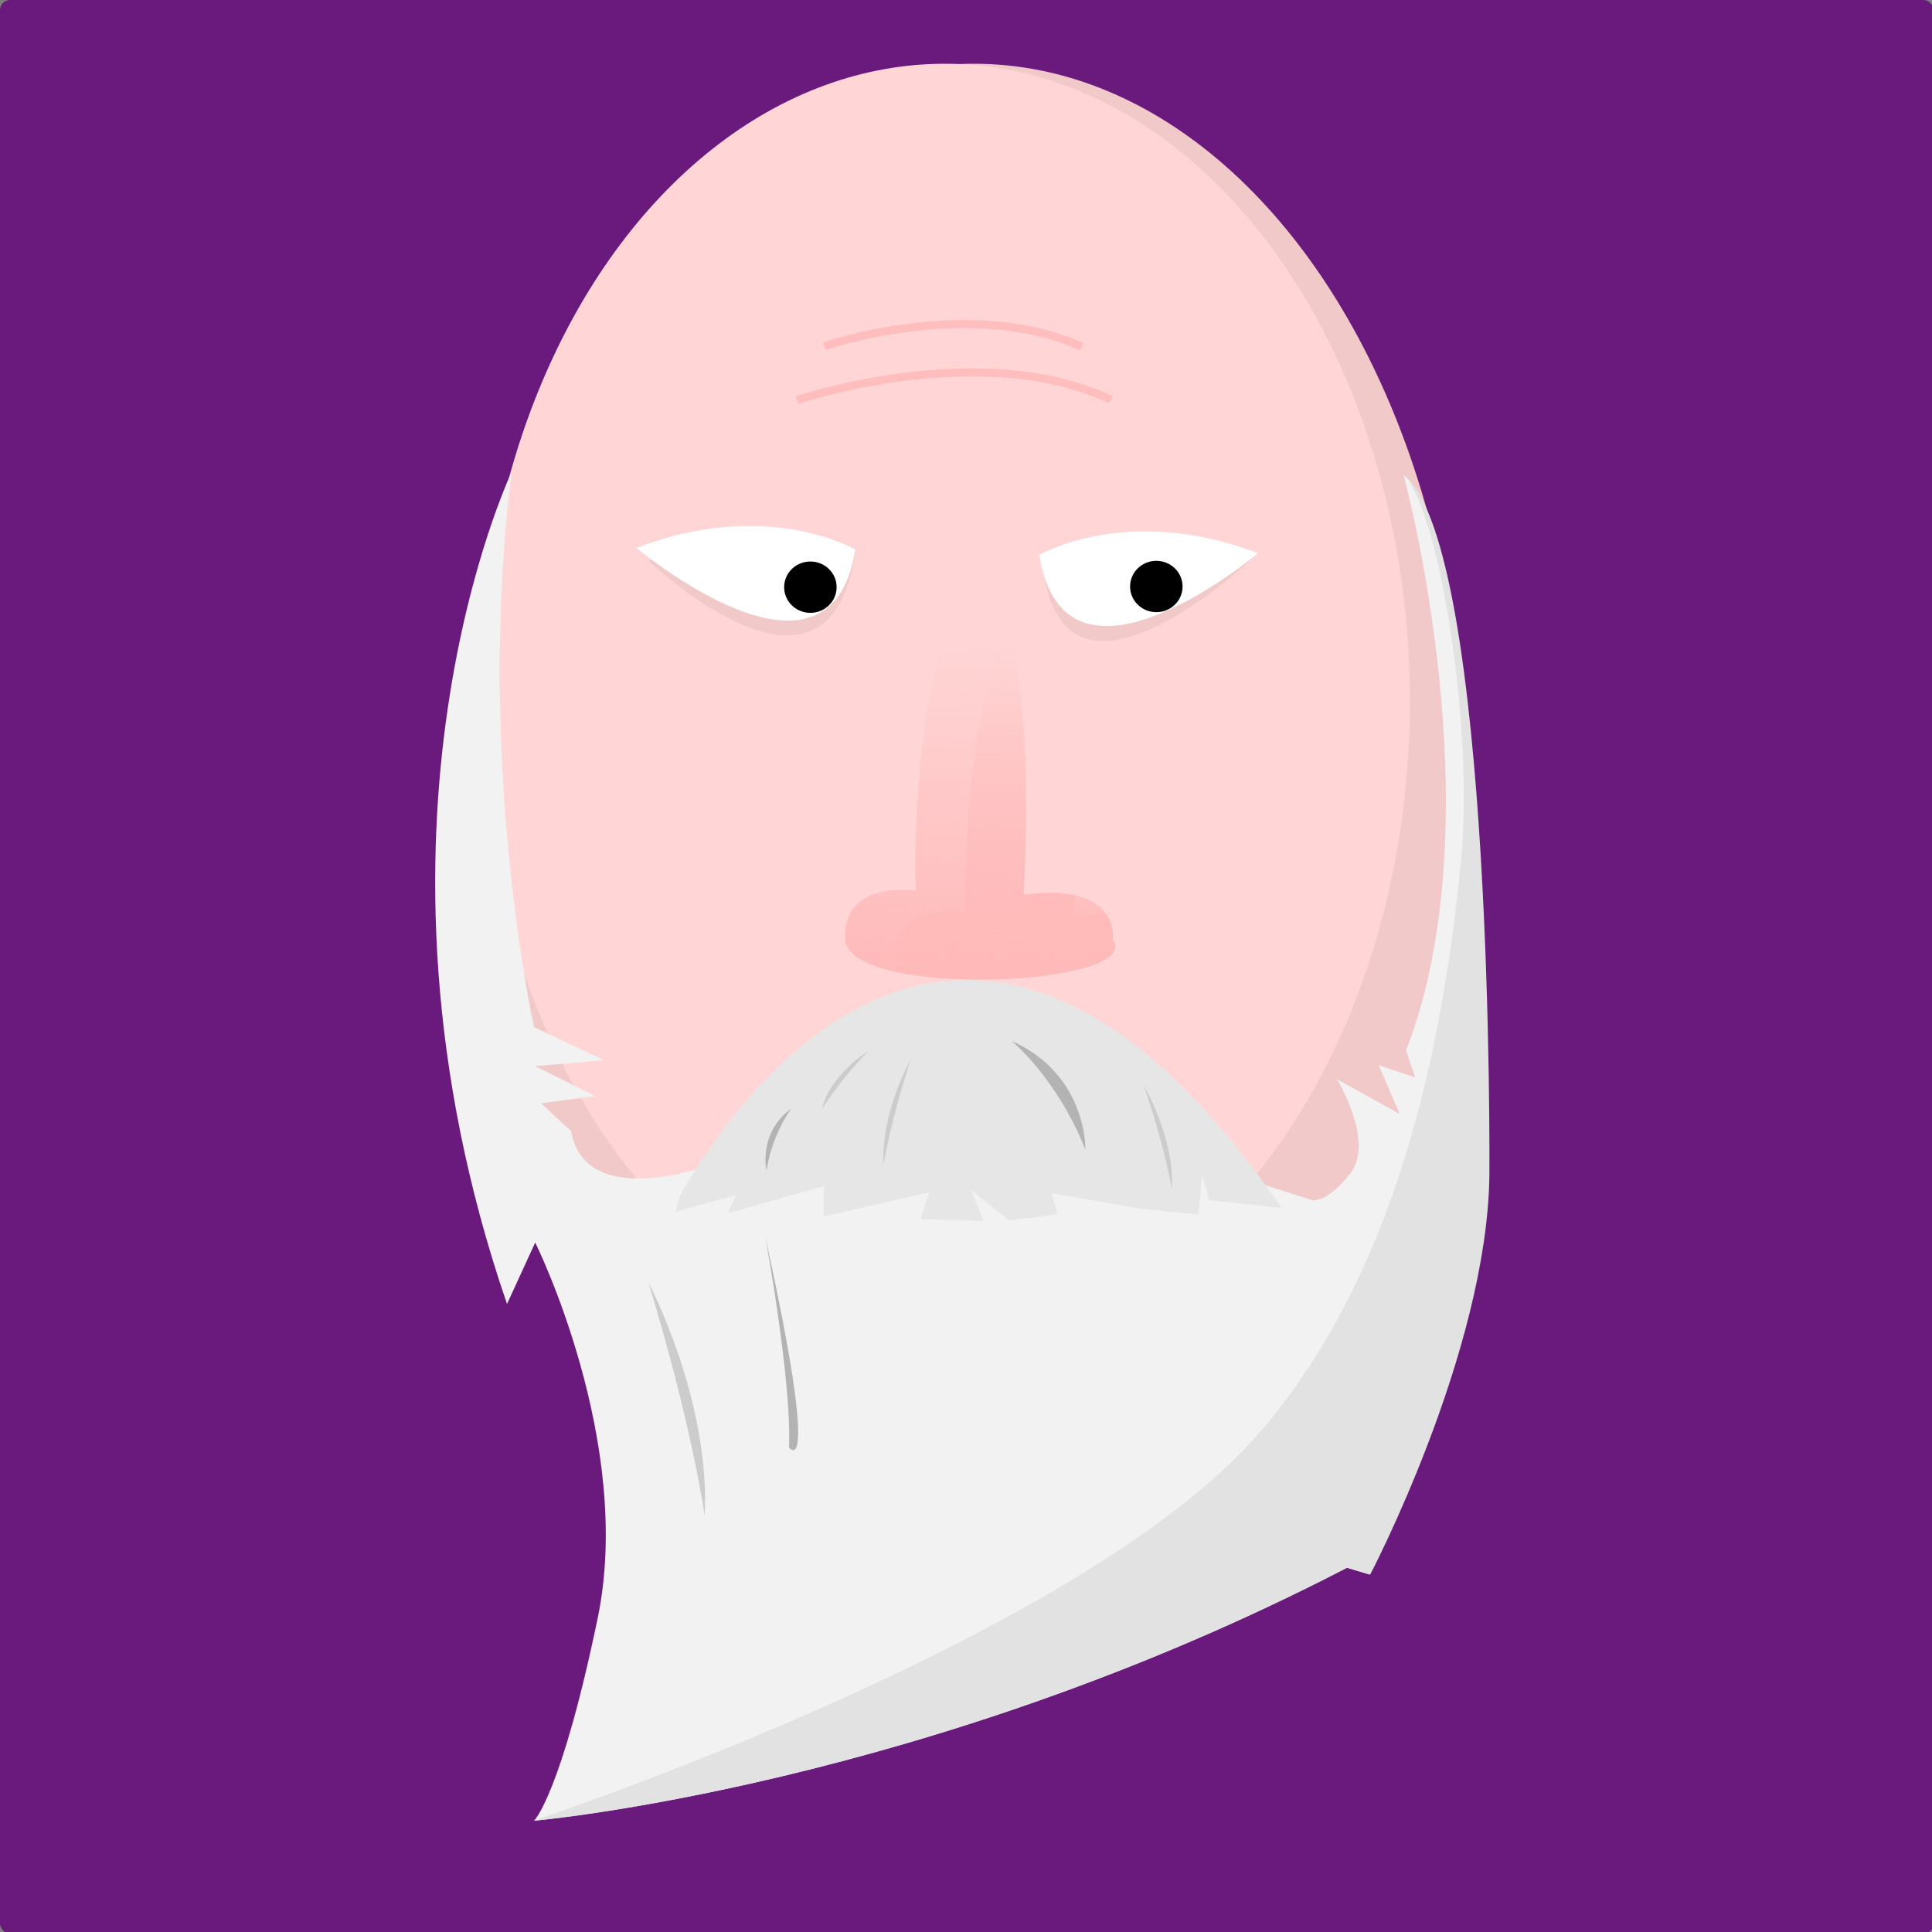 <?xml version="1.0" encoding="UTF-8" standalone="no"?>
<svg
   xmlns:dc="http://purl.org/dc/elements/1.1/"
   xmlns:cc="http://creativecommons.org/ns#"
   xmlns:rdf="http://www.w3.org/1999/02/22-rdf-syntax-ns#"
   xmlns:svg="http://www.w3.org/2000/svg"
   xmlns="http://www.w3.org/2000/svg"
   xmlns:xlink="http://www.w3.org/1999/xlink"
   xmlns:sodipodi="http://sodipodi.sourceforge.net/DTD/sodipodi-0.dtd"
   xmlns:inkscape="http://www.inkscape.org/namespaces/inkscape"
   width="135.467mm"
   height="135.467mm"
   viewBox="0 0 135.467 135.467"
   version="1.1"
   id="svg8"
   inkscape:version="1.0 (1.0+r73+1)"
   sodipodi:docname="logo.svg"
   inkscape:export-filename="/home/manuel/dev/projects/stoic/stoic/docs/logo/logo_512.png"
   inkscape:export-xdpi="96"
   inkscape:export-ydpi="96">
  <rect x="0" y="0" width="135.467" height="135.467" fill="#808080" stroke="none"/>
  <defs
     id="defs2">
    <linearGradient
       inkscape:collect="always"
       id="linearGradient1043">
      <stop
         style="stop-color:#ffb9b9;stop-opacity:1;"
         offset="0"
         id="stop1039" />
      <stop
         style="stop-color:#ffb9b9;stop-opacity:0;"
         offset="1"
         id="stop1041" />
    </linearGradient>
    <linearGradient
       gradientTransform="translate(54.914,9.855)"
       inkscape:collect="always"
       xlink:href="#linearGradient1043"
       id="linearGradient1045"
       x1="105.389"
       y1="151.348"
       x2="106.079"
       y2="96.399"
       gradientUnits="userSpaceOnUse" />
    <linearGradient
       y2="96.399"
       x2="106.079"
       y1="151.348"
       x1="105.389"
       gradientTransform="translate(63.225,13.373)"
       gradientUnits="userSpaceOnUse"
       id="linearGradient3050"
       xlink:href="#linearGradient1043"
       inkscape:collect="always" />
  </defs>
  <sodipodi:namedview
     fit-margin-bottom="0"
     fit-margin-right="0"
     fit-margin-left="0"
     fit-margin-top="0"
     id="base"
     pagecolor="#ffffff"
     bordercolor="#666666"
     borderopacity="1.0"
     inkscape:pageopacity="0.0"
     inkscape:pageshadow="2"
     inkscape:zoom="0.85926587"
     inkscape:cx="155.95666"
     inkscape:cy="158.47787"
     inkscape:document-units="mm"
     inkscape:current-layer="g2973"
     inkscape:document-rotation="0"
     showgrid="false"
     inkscape:window-width="1920"
     inkscape:window-height="1056"
     inkscape:window-x="1680"
     inkscape:window-y="0"
     inkscape:window-maximized="1" />
  <g
     inkscape:label="Image"
     inkscape:groupmode="layer"
     id="layer1" />
  <g
     inkscape:groupmode="layer"
     id="layer2"
     inkscape:label="Head">
    <g
       transform="scale(0.425)"
       id="g2973">
      <path
         sodipodi:nodetypes="ccc"
         style="fill:#f1c9c9;fill-opacity:1;stroke:none;stroke-width:0.356px;stroke-linecap:butt;stroke-linejoin:miter;stroke-opacity:1"
         d="m 172.266,94.783 c 0,0 13.803,-11.769 35.299,-3.508 0,0 -31.131,30.088 -35.299,3.508 z"
         id="path3038" />
      <rect
         inkscape:export-ydpi="96"
         inkscape:export-xdpi="96"
         rx="1.635"
         y="0"
         x="2.220446e-16"
         height="319"
         width="319"
         id="rect1077"
         style="fill:#6a197d;fill-opacity:1;stroke:none;stroke-width:1.508;stroke-miterlimit:4;stroke-dasharray:none;stroke-opacity:1" />
      <g
         transform="matrix(0.964,0,0,1.013,315.954,-8.333)"
         id="g3036">
        <ellipse
           ry="117.417"
           rx="83.845"
           cy="136.026"
           cx="-161.066"
           style="fill:#f1c9c9;fill-opacity:1;stroke:none;stroke-width:1.587"
           id="ellipse3021" />
        <ellipse
           ry="103.812"
           rx="79.615"
           cy="122.422"
           cx="-166.067"
           id="ellipse3023"
           style="fill:#ffd5d5;fill-opacity:1;stroke:none;stroke-width:1.419" />
      </g>
      <path
         d="m 164.267,106.822 c 0,0 -5.614,19.216 -4.866,43.657 0,0 -12.143,-1.896 -11.646,8.005 0.037,0.744 0.351,1.417 0.892,2.027 14.038,2.749 38.795,0.085 34.939,-5.465 0,0 0.317,-2.166 -1.078,-4.207 -1.517,-0.059 -3.274,0.026 -5.314,0.299 0,0 0.065,-1.461 0.138,-3.428 -2.07,-0.464 -4.809,-0.579 -8.449,-0.09 0,0 1.606,-30.275 -2.014,-40.606 z"
         style="fill:url(#linearGradient3050);fill-opacity:1;stroke:none;stroke-width:0.265px;stroke-linecap:butt;stroke-linejoin:miter;stroke-opacity:1"
         id="path3048" />
      <path
         sodipodi:nodetypes="ccc"
         id="path3042"
         d="m 141.107,91.014 c 0,0 -12.571,-7.834 -34.068,1.534 0,0 29.9,28.609 34.068,-1.534 z"
         style="fill:#f1c9c9;fill-opacity:1;stroke:none;stroke-width:0.379px;stroke-linecap:butt;stroke-linejoin:miter;stroke-opacity:1" />
      <path
         style="fill:#ffffff;fill-opacity:1;stroke:none;stroke-width:0.356px;stroke-linecap:butt;stroke-linejoin:miter;stroke-opacity:1"
         d="m 141.107,90.651 c 0,0 -14.606,-8.525 -36.102,-0.264 0,0 31.935,26.843 36.102,0.264 z"
         id="path914" />
      <ellipse
         style="fill:#000000;fill-opacity:1;stroke:#000000;stroke-width:1.042;stroke-opacity:1"
         id="path935"
         cx="133.698"
         cy="96.873"
         rx="3.809"
         ry="3.714" />
      <path
         style="fill:#f2f2f2;stroke:none;stroke-width:0.266px;stroke-linecap:butt;stroke-linejoin:miter;stroke-opacity:1"
         d="m 84.417,77.859 c 0,0 -27.872,58.291 -0.77,137.279 l 4.653,-10.14 c 0,0 16.341,32.875 10.308,61.962 -6.034,29.087 -10.497,33.43 -10.497,33.43 0,0 64.544,-5.648 134.051,-41.749 l 3.771,1.131 c 0,0 19.21,-36.673 19.625,-65.773 0,0 0.828,-102.807 -13.997,-115.653 0,0 15.427,56.323 0.421,94.964 l 1.506,4.449 -6.052,-2.031 3.504,8.059 -10.352,-5.719 c 0,0 6.279,10.288 2.199,15.503 -4.08,5.214 -6.417,4.414 -6.417,4.414 l -16.152,-5.221 -25.839,-1.103 -34.185,-1.089 -23.381,1.732 c 0,0 -20.268,7.523 -22.601,-5.693 l -4.947,-4.581 8.972,-1.2 -9.942,-4.93 11.358,-0.983 -11.557,-5.46 c 0,0 -9.706,-43.83 -3.681,-91.599 z"
         id="path953"
         sodipodi:nodetypes="cccsccccccccccscccccccccccc" />
      <path
         style="fill:#e6e6e6;stroke:none;stroke-width:0.265px;stroke-linecap:butt;stroke-linejoin:miter;stroke-opacity:1"
         d="m 112.184,197.335 c 0,0 41.863,-81.53 99.267,1.947 l -11.941,-1.288 -1.151,-4.111 -0.644,6.491 -9.391,-0.931 -14.858,-2.58 1.008,3.493 -7.984,0.998 -6.298,-5.056 2.093,5.115 -10.412,-0.267 1.423,-4.419 -17.361,3.949 v -4.986 l -15.862,4.471 1.315,-2.982 -9.961,2.743 z"
         id="path939" />
      <path
         style="fill:#cccccc;stroke:none;stroke-width:0.265px;stroke-linecap:butt;stroke-linejoin:miter;stroke-opacity:1"
         d="m 143.258,173.388 c 0,0 -6.445,3.991 -7.647,9.626 0,0 2.322,-4.027 7.647,-9.626 z"
         id="path943" />
      <path
         style="fill:#b3b3b3;stroke:none;stroke-width:0.265px;stroke-linecap:butt;stroke-linejoin:miter;stroke-opacity:1"
         d="m 166.901,171.733 c 0,0 7.477,6.095 12.168,17.944 0,0 0.368,-12.345 -12.168,-17.944 z"
         id="path945" />
      <path
         id="path947"
         d="m 150.26,174.802 c 0,0 -4.926,8.586 -4.492,17.309 0,0 1.058,-6.864 4.492,-17.309 z"
         style="fill:#cccccc;stroke:none;stroke-width:0.322px;stroke-linecap:butt;stroke-linejoin:miter;stroke-opacity:1" />
      <path
         id="path949"
         d="m 130.567,182.886 c 0,0 -3.019,3.785 -4.123,10.212 0,0 -1.394,-6.2 4.123,-10.212 z"
         style="fill:#b3b3b3;stroke:none;stroke-width:0.133px;stroke-linecap:butt;stroke-linejoin:miter;stroke-opacity:1" />
      <path
         style="fill:#cccccc;stroke:none;stroke-width:0.325px;stroke-linecap:butt;stroke-linejoin:miter;stroke-opacity:1"
         d="m 188.741,179.161 c 0,0 5.06,8.501 4.614,17.137 0,0 -1.087,-6.795 -4.614,-17.137 z"
         id="path951" />
      <path
         id="path1033"
         d="m 131.492,65.998 c 0,0 30.24,-10.235 51.779,-0.05"
         style="fill:none;stroke:#ffbdbd;stroke-width:1.323;stroke-linecap:butt;stroke-linejoin:miter;stroke-miterlimit:4;stroke-dasharray:none;stroke-opacity:1" />
      <path
         id="path1035"
         d="m 135.978,57.125 c 0,0 23.912,-8.285 42.489,0.068"
         style="fill:none;stroke:#ffbdbd;stroke-width:1.323;stroke-linecap:butt;stroke-linejoin:miter;stroke-miterlimit:4;stroke-dasharray:none;stroke-opacity:1" />
      <path
         sodipodi:nodetypes="ccc"
         style="fill:#f1c9c9;fill-opacity:1;stroke:none;stroke-width:0.356px;stroke-linecap:butt;stroke-linejoin:miter;stroke-opacity:1"
         d="m 172.266,94.783 c 0,0 13.803,-11.769 35.299,-3.508 0,0 -31.131,30.088 -35.299,3.508 z"
         id="path3040" />
      <path
         style="fill:#cccccc;stroke:none;stroke-width:0.689px;stroke-linecap:butt;stroke-linejoin:miter;stroke-opacity:1"
         d="m 106.994,211.644 c 0,0 10.175,19.052 9.28,38.406 0,0 -2.186,-15.229 -9.28,-38.406 z"
         id="path1047" />
      <path
         id="path1049"
         d="m 126.237,203.96 c 0,0 4.399,23.693 3.938,34.844 0,0 5.294,7.024 -3.938,-34.844 z"
         style="fill:#b3b3b3;stroke:none;stroke-width:0.265px;stroke-linecap:butt;stroke-linejoin:miter;stroke-opacity:1" />
      <path
         id="path916"
         d="m 171.463,91.539 c 0,0 14.606,-8.525 36.103,-0.264 0,0 -31.935,26.843 -36.103,0.264 z"
         style="fill:#ffffff;fill-opacity:1;stroke:none;stroke-width:0.356px;stroke-linecap:butt;stroke-linejoin:miter;stroke-opacity:1" />
      <path
         sodipodi:nodetypes="csaccccc"
         d="m 231.7,78.347 c 5.974,6.857 11.397,42.086 9.367,63.324 -3.173,33.208 -11.318,69.126 -33.141,94.536 -29.441,34.281 -119.943,64.183 -119.943,64.183 0,0 64.663,-5.647 134.3,-41.748 l 3.778,1.13 c 0,0 19.246,-36.673 19.662,-65.773 0,0 0.829,-102.807 -14.023,-115.653 z"
         style="fill:#e2e2e2;fill-opacity:1;stroke:none;stroke-width:0.626px;stroke-linecap:butt;stroke-linejoin:miter;stroke-opacity:1"
         id="path2977" />
      <ellipse
         ry="3.714"
         rx="3.809"
         cy="96.763"
         cx="190.773"
         id="ellipse937"
         style="fill:#000000;fill-opacity:1;stroke:#000000;stroke-width:1.042;stroke-opacity:1" />
      <path
         id="path1037"
         d="m 155.955,103.304 c 0,0 -5.614,19.216 -4.866,43.657 0,0 -12.144,-1.896 -11.647,8.005 0.497,9.901 49.452,7.723 44.143,0.081 0,0 1.418,-9.59 -14.704,-7.426 0,0 2.091,-39.409 -3.872,-43.647 z"
         style="fill:url(#linearGradient1045);fill-opacity:1;stroke:none;stroke-width:0.265px;stroke-linecap:butt;stroke-linejoin:miter;stroke-opacity:1" />
    </g>
  </g>
  <g
     inkscape:groupmode="layer"
     id="layer3"
     inkscape:label="hair\" />
</svg>
